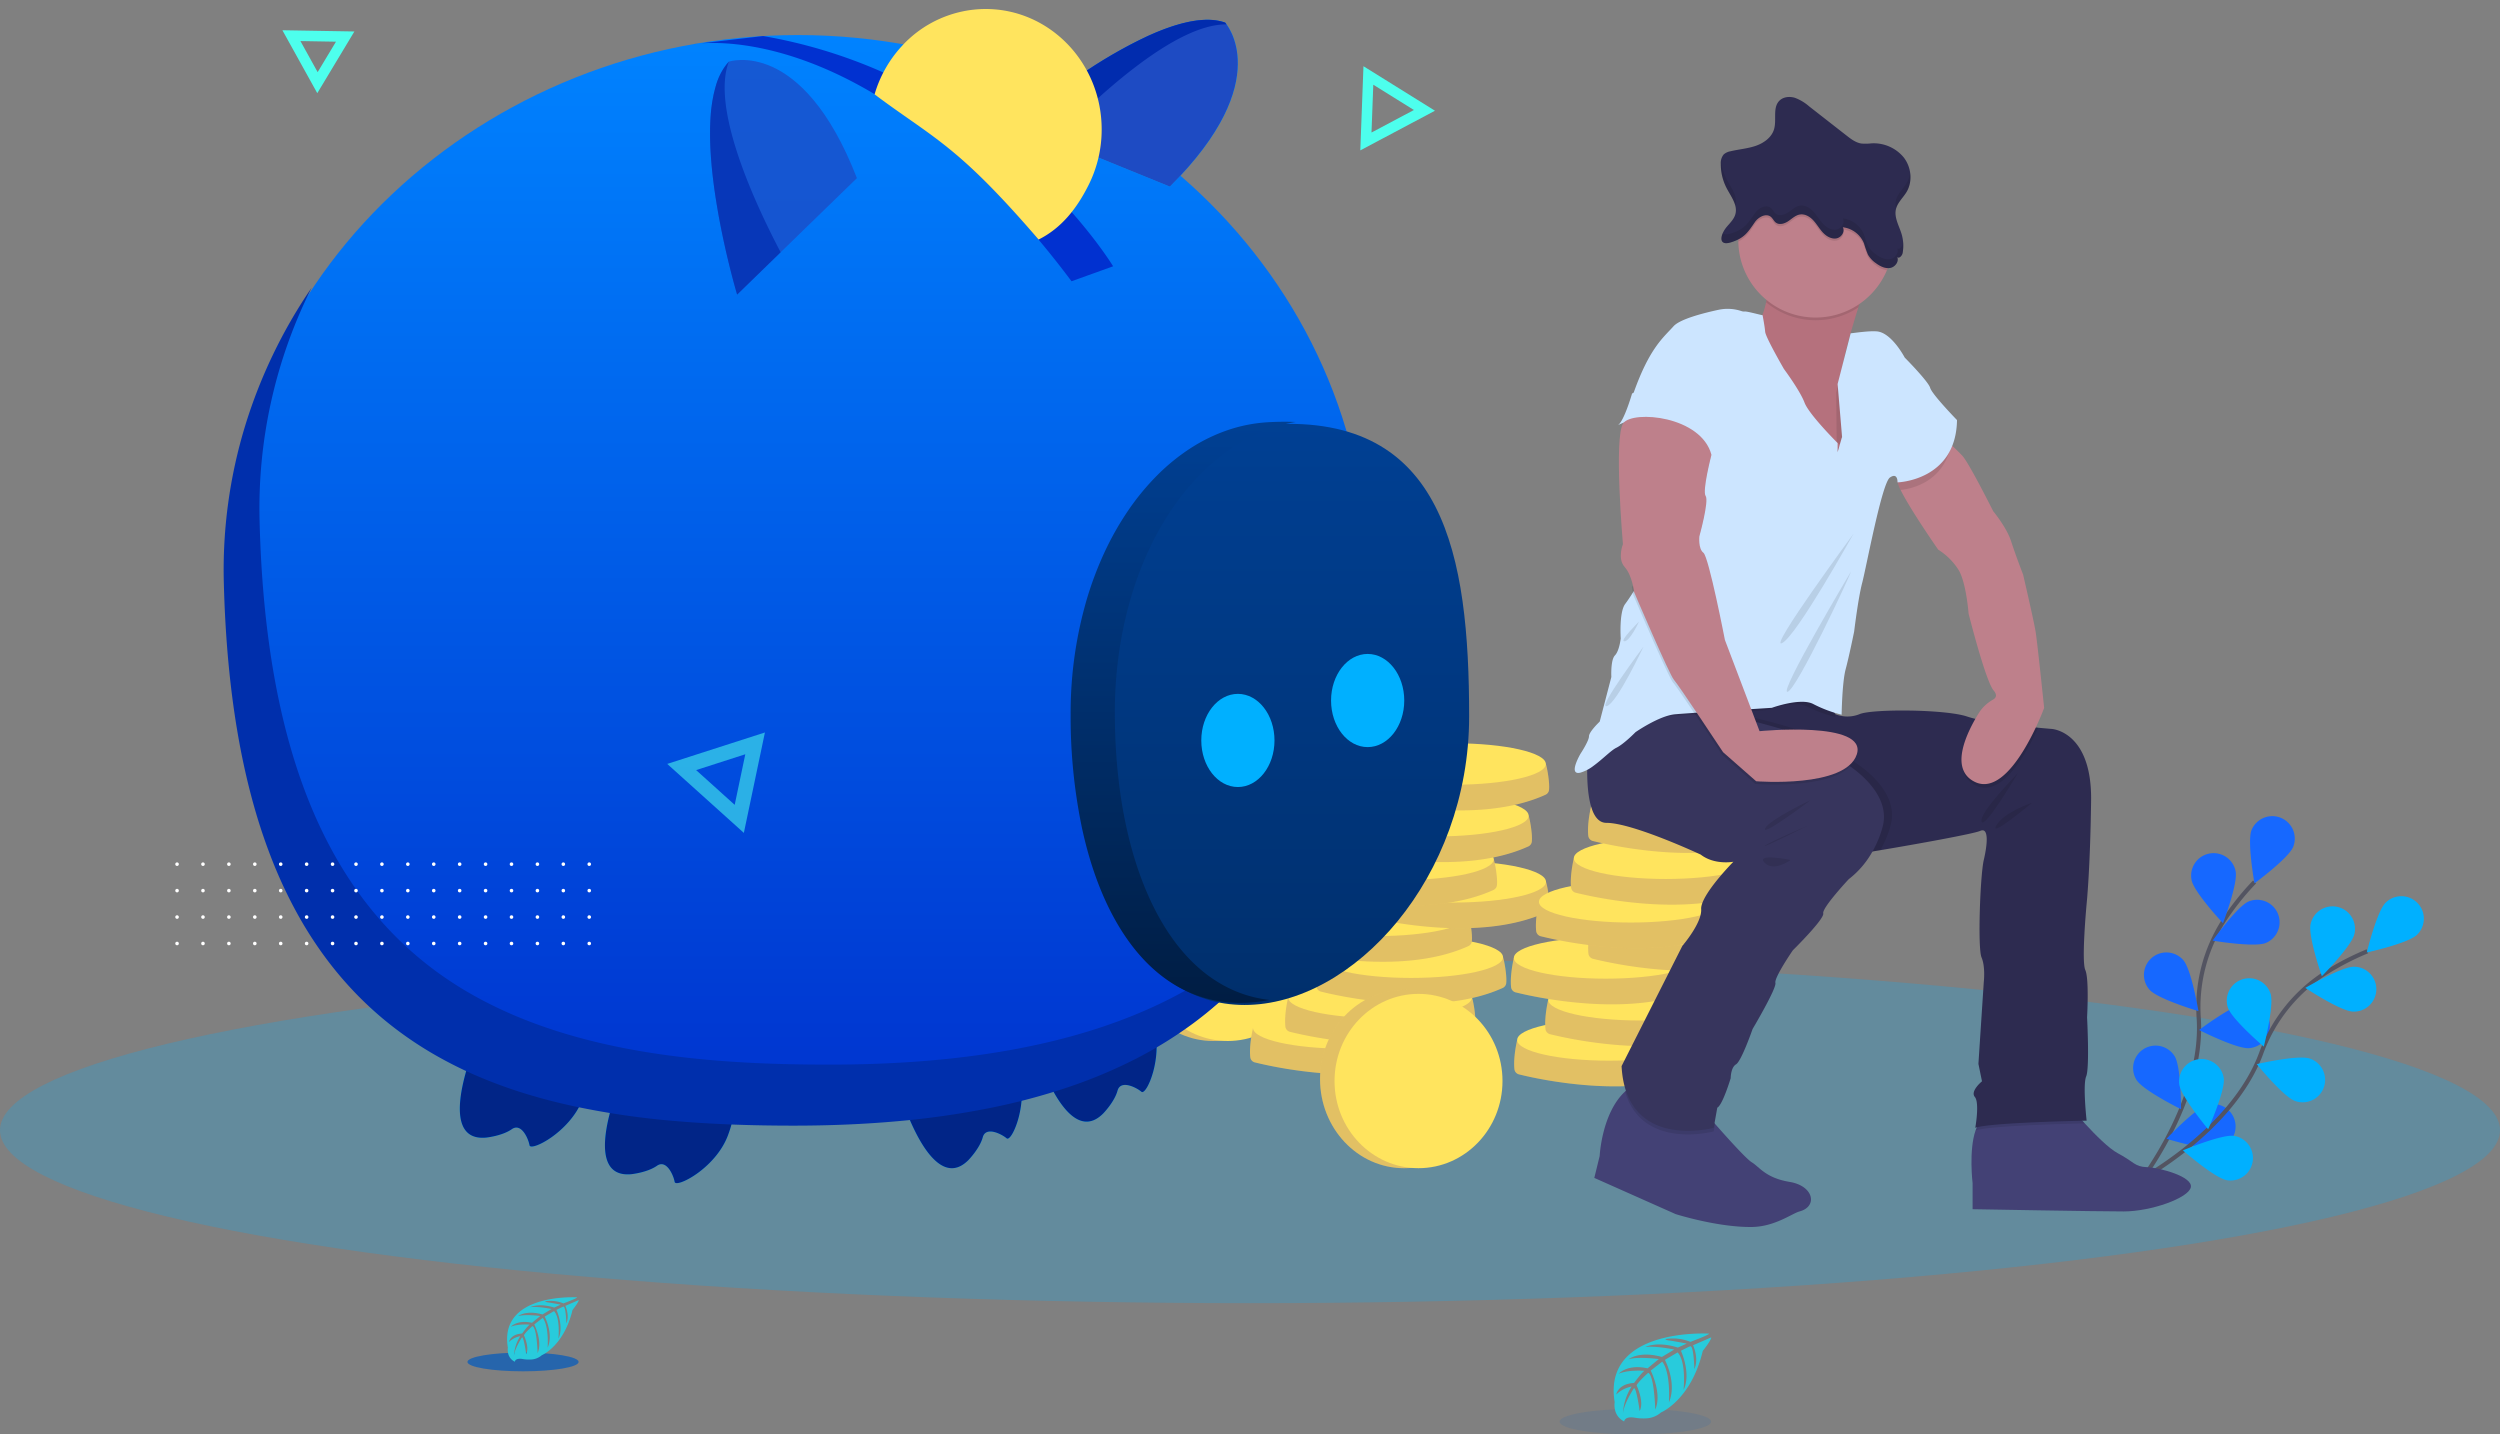 <svg xmlns="http://www.w3.org/2000/svg" xmlns:xlink="http://www.w3.org/1999/xlink" width="1188" height="681.654" viewBox="0 0 1188 681.654"><rect x="0" y="0" width="1188" height="681.654" fill="#808080" stroke="none"/><defs><style>.a,.d{fill:#00b0ff;}.a{opacity:0.23;}.aa,.ab,.b{fill:none;}.b{stroke:#535461;stroke-miterlimit:10;stroke-width:2px;}.c{fill:#1668ff;}.e{fill:#fbd56f;}.f,.n{opacity:0.1;}.g{fill:#ffe45e;}.h{fill:#434175;}.i{fill:#2d2b50;}.j{fill:#be808b;}.k{fill:#37355d;}.l{fill:#b5717d;}.m{fill:#cce5ff;}.o{fill:#012587;}.p{fill:url(#a);}.q{fill:#002fac;}.r{opacity:0.2;}.s{fill:#0131d0;}.t,.v{fill:#2047c0;}.t,.u{opacity:0.68;}.u,.w{fill:#002aae;}.v,.w{opacity:0.95;}.x{fill:url(#b);}.y{fill:url(#c);}.z{fill:#fff;}.aa{opacity:0.56;}.ac,.ae{fill:#005bbf;}.ac{opacity:0.11;}.ad{fill:#28cbdc;}.ae{opacity:0.7;}.af,.ag{stroke:none;}.ag{fill:#4dffed;}</style><linearGradient id="a" x1="0.5" x2="0.5" y2="1" gradientUnits="objectBoundingBox"><stop offset="0" stop-color="#0083ff"/><stop offset="1" stop-color="#0032ce"/></linearGradient><linearGradient id="b" x1="0.5" x2="0.5" y2="1" gradientUnits="objectBoundingBox"><stop offset="0" stop-color="#004094"/><stop offset="1" stop-color="#002f6c"/></linearGradient><linearGradient id="c" x1="0.5" x2="0.5" y2="1" gradientUnits="objectBoundingBox"><stop offset="0" stop-color="#004094"/><stop offset="1" stop-color="#001d43"/></linearGradient></defs><g transform="translate(22 -370.932)"><g transform="translate(-22 132.622)"><ellipse class="a" cx="594" cy="82.2" rx="594" ry="82.2" transform="translate(0 693.176)"/><path class="b" d="M997.486,825.215s30.98-39.421,28.475-78.534a75.965,75.965,0,0,1,11.955-46.541,127.774,127.774,0,0,1,14.557-18.276" transform="translate(18.887 -24.45)"/><path class="c" d="M1047.932,659.056c-2.184,5.475,1.394,25.306,1.394,25.306s16.247-11.921,18.432-17.4a10.673,10.673,0,0,0-19.825-7.91Z" transform="translate(22.002 -26.299)"/><path class="c" d="M1021.092,681.8c1.142,5.782,14.924,20.484,14.924,20.484s7.159-18.837,6.017-24.619a10.673,10.673,0,1,0-20.941,4.135Z" transform="translate(20.353 -25.252)"/><path class="c" d="M1002.448,731.127c3.9,4.415,23.223,10.149,23.223,10.149s-3.329-19.874-7.234-24.29a10.672,10.672,0,1,0-15.989,14.141Z" transform="translate(19.03 -22.476)"/><path class="c" d="M996.531,771.345c3.1,5.012,21.174,13.927,21.174,13.927s.077-20.151-3.025-25.163a10.672,10.672,0,1,0-18.149,11.235Z" transform="translate(18.727 -19.868)"/><path class="c" d="M1055.8,710.346c-5.449,2.248-25.32-1.1-25.32-1.1s11.731-16.385,17.18-18.633a10.673,10.673,0,0,1,8.14,19.732Z" transform="translate(20.953 -23.953)"/><path class="c" d="M1048.264,757.438c-5.872.514-23.831-8.625-23.831-8.625s16.1-12.124,21.968-12.638a10.673,10.673,0,1,1,1.864,21.264Z" transform="translate(20.575 -21.052)"/><path class="c" d="M1034.82,802.154c-5.7,1.5-24.946-4.474-24.946-4.474s13.816-14.669,19.516-16.169a10.673,10.673,0,0,1,5.43,20.643Z" transform="translate(19.663 -18.233)"/><path class="b" d="M997.733,821.633s44.3-23.486,57.856-60.258a75.963,75.963,0,0,1,29.789-37.7,127.749,127.749,0,0,1,20.714-10.81" transform="translate(18.903 -22.509)"/><path class="d" d="M1108.409,691.28c-4.215,4.12-8.98,23.7-8.98,23.7s19.684-4.314,23.9-8.434a10.672,10.672,0,1,0-14.919-15.265Z" transform="translate(25.27 -24.051)"/><path class="d" d="M1074.31,701.194c-1.3,5.749,5.343,24.774,5.343,24.774s14.178-14.32,15.477-20.069a10.673,10.673,0,1,0-20.82-4.705Z" transform="translate(23.687 -23.761)"/><path class="d" d="M1037.29,738.741c1.781,5.619,17.118,18.689,17.118,18.689s5.01-19.518,3.229-25.137a10.673,10.673,0,0,0-20.348,6.448Z" transform="translate(21.348 -21.759)"/><path class="d" d="M1015.576,773.109c.806,5.839,13.714,21.313,13.714,21.313s8.237-18.391,7.431-24.23a10.673,10.673,0,0,0-21.145,2.917Z" transform="translate(20.014 -19.497)"/><path class="d" d="M1094.638,741.109c-5.892-.153-22.7-11.266-22.7-11.266s17.364-10.225,23.256-10.072a10.673,10.673,0,1,1-.554,21.338Z" transform="translate(23.549 -22.077)"/><path class="d" d="M1068.508,781.062c-5.577-1.909-18.292-17.542-18.292-17.542s19.628-4.561,25.2-2.652a10.673,10.673,0,1,1-6.913,20.195Z" transform="translate(22.189 -19.533)"/><path class="d" d="M1038.177,816.511c-5.819-.939-20.993-14.2-20.993-14.2s18.575-7.813,24.394-6.873a10.673,10.673,0,0,1-3.4,21.073Z" transform="translate(20.121 -17.344)"/><ellipse class="e" cx="39.908" cy="42.361" rx="39.908" ry="42.361" transform="translate(536.625 648.269)"/><ellipse class="f" cx="39.908" cy="42.361" rx="39.908" ry="42.361" transform="translate(536.625 648.269)"/><ellipse class="g" cx="39.908" cy="41.418" rx="39.908" ry="41.418" transform="translate(543.513 650.156)"/><path class="e" d="M605.586,749.526l-4.151-2.311s-1.942,8.1-1.307,13.877a2.876,2.876,0,0,0,2.162,2.485c9.55,2.372,55.065,12.476,86.364-1.756a2.871,2.871,0,0,0,1.663-2.308c.384-3.549-.975-10.871-1.518-12.3C687.631,744.144,605.586,749.526,605.586,749.526Z" transform="translate(-6 -20.418)"/><path class="f" d="M605.586,749.526l-4.151-2.311s-1.942,8.1-1.307,13.877a2.876,2.876,0,0,0,2.162,2.485c9.55,2.372,55.065,12.476,86.364-1.756a2.871,2.871,0,0,0,1.663-2.308c.384-3.549-.975-10.871-1.518-12.3C687.631,744.144,605.586,749.526,605.586,749.526Z" transform="translate(-6 -20.418)"/><ellipse class="g" cx="43.682" cy="9.847" rx="43.682" ry="9.847" transform="translate(595.434 716.95)"/><path class="e" d="M621.291,735.854l-4.151-2.311s-1.942,8.1-1.307,13.877a2.876,2.876,0,0,0,2.161,2.485c9.55,2.372,55.065,12.476,86.364-1.756a2.871,2.871,0,0,0,1.664-2.308c.384-3.549-.975-10.871-1.518-12.3C703.337,730.473,621.291,735.854,621.291,735.854Z" transform="translate(-5.017 -21.274)"/><path class="f" d="M621.291,735.854l-4.151-2.311s-1.942,8.1-1.307,13.877a2.876,2.876,0,0,0,2.161,2.485c9.55,2.372,55.065,12.476,86.364-1.756a2.871,2.871,0,0,0,1.664-2.308c.384-3.549-.975-10.871-1.518-12.3C703.337,730.473,621.291,735.854,621.291,735.854Z" transform="translate(-5.017 -21.274)"/><ellipse class="g" cx="43.682" cy="9.847" rx="43.682" ry="9.847" transform="translate(612.123 702.423)"/><path class="e" d="M635.176,717.886l-4.151-2.311s-1.942,8.1-1.307,13.877a2.877,2.877,0,0,0,2.162,2.485c9.55,2.372,55.065,12.476,86.364-1.756a2.873,2.873,0,0,0,1.664-2.308c.384-3.549-.975-10.871-1.518-12.3C717.221,712.5,635.176,717.886,635.176,717.886Z" transform="translate(-4.147 -22.399)"/><path class="f" d="M635.176,717.886l-4.151-2.311s-1.942,8.1-1.307,13.877a2.877,2.877,0,0,0,2.162,2.485c9.55,2.372,55.065,12.476,86.364-1.756a2.873,2.873,0,0,0,1.664-2.308c.384-3.549-.975-10.871-1.518-12.3C717.221,712.5,635.176,717.886,635.176,717.886Z" transform="translate(-4.147 -22.399)"/><ellipse class="g" cx="43.682" cy="9.847" rx="43.682" ry="9.847" transform="translate(626.878 683.329)"/><path class="e" d="M619.8,699.18l-4.152-2.311s-1.942,8.1-1.307,13.877a2.877,2.877,0,0,0,2.162,2.485c9.55,2.371,55.065,12.475,86.364-1.756a2.872,2.872,0,0,0,1.664-2.308c.384-3.549-.975-10.871-1.518-12.3C701.846,693.8,619.8,699.18,619.8,699.18Z" transform="translate(-5.11 -23.57)"/><path class="f" d="M619.8,699.18l-4.152-2.311s-1.942,8.1-1.307,13.877a2.877,2.877,0,0,0,2.162,2.485c9.55,2.371,55.065,12.475,86.364-1.756a2.872,2.872,0,0,0,1.664-2.308c.384-3.549-.975-10.871-1.518-12.3C701.846,693.8,619.8,699.18,619.8,699.18Z" transform="translate(-5.11 -23.57)"/><ellipse class="g" cx="43.682" cy="9.847" rx="43.682" ry="9.847" transform="translate(610.538 663.453)"/><path class="e" d="M654.391,684.169l-4.151-2.311s-1.942,8.1-1.307,13.877a2.876,2.876,0,0,0,2.162,2.485c9.55,2.372,55.065,12.476,86.364-1.756a2.873,2.873,0,0,0,1.664-2.308c.384-3.549-.975-10.871-1.518-12.3C736.436,678.787,654.391,684.169,654.391,684.169Z" transform="translate(-2.944 -24.51)"/><path class="f" d="M654.391,684.169l-4.151-2.311s-1.942,8.1-1.307,13.877a2.876,2.876,0,0,0,2.162,2.485c9.55,2.372,55.065,12.476,86.364-1.756a2.873,2.873,0,0,0,1.664-2.308c.384-3.549-.975-10.871-1.518-12.3C736.436,678.787,654.391,684.169,654.391,684.169Z" transform="translate(-2.944 -24.51)"/><ellipse class="g" cx="43.682" cy="9.847" rx="43.682" ry="9.847" transform="translate(647.295 647.501)"/><path class="e" d="M631.019,674.079l-4.151-2.312s-1.942,8.1-1.307,13.877a2.877,2.877,0,0,0,2.162,2.485c9.55,2.372,55.065,12.476,86.364-1.756a2.872,2.872,0,0,0,1.664-2.308c.384-3.549-.975-10.871-1.518-12.3C713.065,668.7,631.019,674.079,631.019,674.079Z" transform="translate(-4.408 -25.141)"/><path class="f" d="M631.019,674.079l-4.151-2.312s-1.942,8.1-1.307,13.877a2.877,2.877,0,0,0,2.162,2.485c9.55,2.372,55.065,12.476,86.364-1.756a2.872,2.872,0,0,0,1.664-2.308c.384-3.549-.975-10.871-1.518-12.3C713.065,668.7,631.019,674.079,631.019,674.079Z" transform="translate(-4.408 -25.141)"/><ellipse class="g" cx="43.682" cy="9.847" rx="43.682" ry="9.847" transform="translate(622.461 636.78)"/><path class="e" d="M646.623,654.6l-4.151-2.311s-1.942,8.1-1.307,13.877a2.877,2.877,0,0,0,2.161,2.485c9.55,2.372,55.065,12.476,86.364-1.756a2.872,2.872,0,0,0,1.664-2.308c.384-3.549-.975-10.872-1.518-12.3C728.668,649.22,646.623,654.6,646.623,654.6Z" transform="translate(-3.431 -26.361)"/><path class="f" d="M646.623,654.6l-4.151-2.311s-1.942,8.1-1.307,13.877a2.877,2.877,0,0,0,2.161,2.485c9.55,2.372,55.065,12.476,86.364-1.756a2.872,2.872,0,0,0,1.664-2.308c.384-3.549-.975-10.872-1.518-12.3C728.668,649.22,646.623,654.6,646.623,654.6Z" transform="translate(-3.431 -26.361)"/><ellipse class="g" cx="43.682" cy="9.847" rx="43.682" ry="9.847" transform="translate(639.042 616.082)"/><path class="e" d="M654.32,631.481l-4.151-2.311s-1.942,8.1-1.307,13.877a2.876,2.876,0,0,0,2.162,2.485c9.55,2.372,55.065,12.476,86.364-1.756a2.872,2.872,0,0,0,1.663-2.308c.384-3.549-.975-10.871-1.518-12.3C736.365,626.1,654.32,631.481,654.32,631.481Z" transform="translate(-2.949 -27.809)"/><path class="f" d="M654.32,631.481l-4.151-2.311s-1.942,8.1-1.307,13.877a2.876,2.876,0,0,0,2.162,2.485c9.55,2.372,55.065,12.476,86.364-1.756a2.872,2.872,0,0,0,1.663-2.308c.384-3.549-.975-10.871-1.518-12.3C736.365,626.1,654.32,631.481,654.32,631.481Z" transform="translate(-2.949 -27.809)"/><ellipse class="g" cx="43.682" cy="9.847" rx="43.682" ry="9.847" transform="translate(647.22 591.515)"/><path class="e" d="M723.715,754.888l-4.151-2.312s-1.942,8.1-1.307,13.877a2.876,2.876,0,0,0,2.162,2.485c9.55,2.372,55.065,12.476,86.364-1.756a2.872,2.872,0,0,0,1.664-2.308c.384-3.549-.975-10.872-1.518-12.3C805.76,749.506,723.715,754.888,723.715,754.888Z" transform="translate(1.396 -20.082)"/><path class="f" d="M723.715,754.888l-4.151-2.312s-1.942,8.1-1.307,13.877a2.876,2.876,0,0,0,2.162,2.485c9.55,2.372,55.065,12.476,86.364-1.756a2.872,2.872,0,0,0,1.664-2.308c.384-3.549-.975-10.872-1.518-12.3C805.76,749.506,723.715,754.888,723.715,754.888Z" transform="translate(1.396 -20.082)"/><ellipse class="g" cx="43.682" cy="9.847" rx="43.682" ry="9.847" transform="translate(720.959 722.649)"/><path class="e" d="M737.6,736.919l-4.151-2.312s-1.942,8.1-1.307,13.877a2.876,2.876,0,0,0,2.162,2.485c9.55,2.372,55.065,12.475,86.364-1.756a2.872,2.872,0,0,0,1.664-2.308c.384-3.549-.975-10.872-1.518-12.3C819.645,731.538,737.6,736.919,737.6,736.919Z" transform="translate(2.266 -21.207)"/><path class="f" d="M737.6,736.919l-4.151-2.312s-1.942,8.1-1.307,13.877a2.876,2.876,0,0,0,2.162,2.485c9.55,2.372,55.065,12.475,86.364-1.756a2.872,2.872,0,0,0,1.664-2.308c.384-3.549-.975-10.872-1.518-12.3C819.645,731.538,737.6,736.919,737.6,736.919Z" transform="translate(2.266 -21.207)"/><ellipse class="g" cx="43.682" cy="9.847" rx="43.682" ry="9.847" transform="translate(735.714 703.554)"/><path class="e" d="M722.223,718.214l-4.151-2.312s-1.942,8.1-1.307,13.877a2.877,2.877,0,0,0,2.161,2.485c9.55,2.371,55.065,12.475,86.364-1.756a2.873,2.873,0,0,0,1.664-2.308c.384-3.549-.975-10.871-1.518-12.3C804.268,712.832,722.223,718.214,722.223,718.214Z" transform="translate(1.303 -22.378)"/><path class="f" d="M722.223,718.214l-4.151-2.312s-1.942,8.1-1.307,13.877a2.877,2.877,0,0,0,2.161,2.485c9.55,2.371,55.065,12.475,86.364-1.756a2.873,2.873,0,0,0,1.664-2.308c.384-3.549-.975-10.871-1.518-12.3C804.268,712.832,722.223,718.214,722.223,718.214Z" transform="translate(1.303 -22.378)"/><ellipse class="g" cx="43.682" cy="9.847" rx="43.682" ry="9.847" transform="translate(719.375 683.678)"/><path class="e" d="M756.814,703.2l-4.151-2.311s-1.942,8.1-1.307,13.877a2.877,2.877,0,0,0,2.162,2.485c9.55,2.371,55.065,12.475,86.364-1.756a2.872,2.872,0,0,0,1.664-2.308c.384-3.549-.975-10.871-1.518-12.3C838.859,697.821,756.814,703.2,756.814,703.2Z" transform="translate(3.469 -23.318)"/><path class="f" d="M756.814,703.2l-4.151-2.311s-1.942,8.1-1.307,13.877a2.877,2.877,0,0,0,2.162,2.485c9.55,2.371,55.065,12.475,86.364-1.756a2.872,2.872,0,0,0,1.664-2.308c.384-3.549-.975-10.871-1.518-12.3C838.859,697.821,756.814,703.2,756.814,703.2Z" transform="translate(3.469 -23.318)"/><ellipse class="e" cx="43.682" cy="9.847" rx="43.682" ry="9.847" transform="translate(756.132 667.726)"/><path class="e" d="M733.443,693.113l-4.151-2.311s-1.942,8.1-1.307,13.877a2.876,2.876,0,0,0,2.162,2.485c9.55,2.372,55.065,12.476,86.364-1.756a2.872,2.872,0,0,0,1.664-2.308c.384-3.549-.975-10.871-1.518-12.3C815.488,687.732,733.443,693.113,733.443,693.113Z" transform="translate(2.005 -23.95)"/><path class="f" d="M733.443,693.113l-4.151-2.311s-1.942,8.1-1.307,13.877a2.876,2.876,0,0,0,2.162,2.485c9.55,2.372,55.065,12.476,86.364-1.756a2.872,2.872,0,0,0,1.664-2.308c.384-3.549-.975-10.871-1.518-12.3C815.488,687.732,733.443,693.113,733.443,693.113Z" transform="translate(2.005 -23.95)"/><ellipse class="g" cx="43.682" cy="9.847" rx="43.682" ry="9.847" transform="translate(731.296 657.006)"/><path class="e" d="M749.046,673.635l-4.151-2.311s-1.942,8.1-1.307,13.877a2.876,2.876,0,0,0,2.162,2.485c9.55,2.372,55.065,12.476,86.364-1.756a2.873,2.873,0,0,0,1.664-2.308c.384-3.548-.975-10.871-1.518-12.3C831.092,668.253,749.046,673.635,749.046,673.635Z" transform="translate(2.982 -25.169)"/><path class="f" d="M749.046,673.635l-4.151-2.311s-1.942,8.1-1.307,13.877a2.876,2.876,0,0,0,2.162,2.485c9.55,2.372,55.065,12.476,86.364-1.756a2.873,2.873,0,0,0,1.664-2.308c.384-3.548-.975-10.871-1.518-12.3C831.092,668.253,749.046,673.635,749.046,673.635Z" transform="translate(2.982 -25.169)"/><ellipse class="g" cx="43.682" cy="9.847" rx="43.682" ry="9.847" transform="translate(747.877 636.308)"/><path class="e" d="M756.743,650.515l-4.151-2.312s-1.942,8.1-1.307,13.877a2.877,2.877,0,0,0,2.162,2.485c9.55,2.371,55.065,12.475,86.364-1.756a2.872,2.872,0,0,0,1.663-2.308c.384-3.549-.975-10.871-1.517-12.3C838.79,645.133,756.743,650.515,756.743,650.515Z" transform="translate(3.464 -26.617)"/><path class="f" d="M756.743,650.515l-4.151-2.312s-1.942,8.1-1.307,13.877a2.877,2.877,0,0,0,2.162,2.485c9.55,2.371,55.065,12.475,86.364-1.756a2.872,2.872,0,0,0,1.663-2.308c.384-3.549-.975-10.871-1.517-12.3C838.79,645.133,756.743,650.515,756.743,650.515Z" transform="translate(3.464 -26.617)"/><ellipse class="e" cx="43.682" cy="9.847" rx="43.682" ry="9.847" transform="translate(756.056 611.741)"/><path class="h" d="M923.18,818.729v12.325s58.861,1.063,71.823,1.063,30.811-6.375,31.874-11.475-14.875-9.35-20.824-9.562-6.162-2.55-13.812-6.588c-4.318-2.278-10.875-8.895-15.763-14.22-3.77-4.11-6.549-7.454-6.549-7.454s-31.662-.638-40.8,4.462c-2.1,1.177-3.557,3.481-4.543,6.328C921.293,803.124,923.18,818.729,923.18,818.729Z" transform="translate(14.201 -18.131)"/><path class="f" d="M924.472,793.608c6.638-2.308,45.5-3.2,51.891-3.336-3.77-4.11-6.549-7.454-6.549-7.454s-31.662-.637-40.8,4.462C926.912,788.458,925.458,790.761,924.472,793.608Z" transform="translate(14.316 -18.131)"/><path class="i" d="M763.77,608.541s1.228.744,3.434,2.074c.4.238.829.5,1.288.778,1.4.846,3.077,1.853,4.994,3.009,26.706,16.094,99.558,59.724,103.544,59.375,1.046-.089,4.186-.561,8.521-1.267,1.148-.187,2.38-.387,3.681-.608,16.685-2.771,44.411-7.782,47.51-9.176,4.25-1.912,3.4,6.588,1.7,13.812s-2.975,41.861-1.062,46.323,1.062,11.687,1.062,11.687l-2.55,38.886,1.7,8.287s-5.737,4.675-3.4,7.437.213,14.662.213,14.662c6.8-2.55,52.911-3.4,52.911-3.4s-1.913-17-.213-21.037.425-28.049.425-28.049,1.063-18.275-.85-22.524.638-31.449.638-31.449,1.7-16.149,2.125-49.086-18.7-34-18.7-34-2.55-.2-6.422-.574c-7.573-.727-20.2-2.117-28.627-3.948a47.759,47.759,0,0,1-5.113-1.356c-10.412-3.544-45.474-3.685-51.211-1.135a15.408,15.408,0,0,1-11.449.013l-.026-.013-4.462-7.225-42.622,3.633-4.518.387-41.959,3.578-2.886.247Z" transform="translate(4.254 -29.573)"/><path class="f" d="M924.922,640.565c12.38,6.035,24.194-15.359,29.7-27.433-7.573-.727-20.2-2.116-28.627-3.948C920.452,618.491,913.053,634.781,924.922,640.565Z" transform="translate(13.946 -29.001)"/><path class="j" d="M889.553,503.881a12.978,12.978,0,0,0,1.5,4.156c4.535,9.286,17.837,28.355,17.837,28.355a30.8,30.8,0,0,1,9.775,9.775c3.612,6.162,4.675,20.612,4.675,20.612s8.075,32.086,11.9,36.549c1.912,2.231,1.063,3.562-.264,4.331a18.929,18.929,0,0,0-6.706,6.277c-5.571,8.959-14.466,26.728-1.955,32.826,17,8.287,32.936-35.146,32.936-35.146s-3.187-30.812-4.037-36.124-5.95-27.2-5.95-27.2-3.612-9.35-5.737-15.937-8.5-14.237-8.5-14.237-11.474-22.948-14.662-26.349c-1.479-1.577-3.553-3.566-5.351-5.244-2.078-1.942-3.786-3.468-3.786-3.468S889.34,498.781,889.553,503.881Z" transform="translate(12.129 -36.898)"/><path class="h" d="M753.971,816.98l38.674,17.212s19.806,6.291,36.124,6.118c11-.117,19.139-6.427,22.737-7.393,8.712-2.337,6.8-12.112-4.675-14.024s-14.237-7.012-18.062-9.35c-2.58-1.577-11.742-11.768-17.429-18.228-2.737-3.111-4.671-5.359-4.671-5.359s-7.437-19.762-28.049-15.3a21.121,21.121,0,0,0-10.03,5.278c-11.1,10.281-12.07,30.633-12.07,30.633Z" transform="translate(3.641 -18.932)"/><path class="f" d="M768.213,611.443c1.4.846,3.077,1.853,4.994,3.009,26.706,16.094,99.558,59.724,103.544,59.375,1.046-.089,4.186-.561,8.521-1.266,1.147-.187,2.38-.387,3.68-.608.051-.081.1-.161.145-.242a48.847,48.847,0,0,0,4.866-11.908c4.462-17-17.637-29.962-17.637-29.962l-4.675-3.634c-5.312-8.946-43.561-17.4-43.561-17.4l-4.93-3.311-2.631-1.768-.693-.463-5.984-4.02-29.962,2.125-8.9,5.72-.939.6-3.3,2.125Z" transform="translate(4.532 -29.623)"/><path class="f" d="M767.729,775.935c8.134,28.134,42.116,18.946,42.116,18.946l.633-3.565c-2.737-3.111-4.671-5.359-4.671-5.359s-7.437-19.762-28.049-15.3a21.122,21.122,0,0,0-10.03,5.278Z" transform="translate(4.502 -18.932)"/><path class="k" d="M759.908,658.9c12.537,0,44.836,15.087,44.836,15.087,6.587,5.1,15.512,3.4,15.512,3.4s-15.724,15.937-15.3,22.524-8.925,17.424-8.925,17.424l-28.9,57.161c2.125,40.586,43.774,29.324,43.774,29.324l1.7-9.562c2.55-1.275,6.375-14.024,6.375-14.024s0-5.1,2.55-6.587,7.862-16.787,7.862-16.787,11.475-19.337,10.837-21.887,8.287-15.512,8.287-15.512,15.087-14.874,14.45-17.531,12.111-16.256,12.111-16.256a42.91,42.91,0,0,0,11.283-13.166,48.856,48.856,0,0,0,4.866-11.908c3.6-13.689-10.038-24.764-15.482-28.551-1.317-.918-2.155-1.411-2.155-1.411l-4.675-3.634c-2.414-4.071-11.645-8.036-20.99-11.152-6.74-2.248-13.544-4.054-17.892-5.138-2.877-.714-4.679-1.114-4.679-1.114l-4.93-3.311-1.734-1.164-1.589-1.067-5.984-4.02-13.332.943-16.63,1.182-8.9,5.72-4.242,2.728-16.608,10.676s-.438,4.088-.578,9.575c-.009.425-.017.854-.025,1.3C750.63,643.271,751.825,658.9,759.908,658.9Z" transform="translate(3.441 -29.573)"/><path class="l" d="M819.562,432.681l4.462,15.937s7.862,27.412,8.712,29.324,21.462,21.249,22.312,21.674,12.074,6.8,12.074,6.8.888-35.061.038-45.261a29.116,29.116,0,0,1,.552-6.681c1.356-7.994,4.785-19.715,7.629-28.742,2.38-7.565,4.356-13.238,4.356-13.238s-49.724-2.125-48.024,2.762c.642,1.849.433,4.938-.187,8.037-1.024,5.1-3.166,10.208-4.488,9.813a17.794,17.794,0,0,0-3.94-.438C821.224,432.613,819.562,432.681,819.562,432.681Z" transform="translate(7.747 -41.345)"/><path class="f" d="M830.785,423.292a36.777,36.777,0,0,0,43.854,2.44c2.38-7.565,4.356-13.238,4.356-13.238s-49.724-2.125-48.024,2.762C831.614,417.1,831.406,420.195,830.785,423.292Z" transform="translate(8.45 -41.345)"/><path class="j" d="M891.889,397.043a36.618,36.618,0,0,1-1.838,11.476,29.967,29.967,0,0,1-1.063,2.816,36.765,36.765,0,0,1-68.3-1.424,36.236,36.236,0,0,1-2.3-12.188c-.021-.223-.021-.457-.021-.68a36.761,36.761,0,1,1,73.522,0Z" transform="translate(7.672 -44.585)"/><path class="f" d="M819.562,431.466l4.462,15.937s7.862,27.412,8.712,29.324S854.2,497.977,855.049,498.4s12.074,6.8,12.074,6.8.888-35.061.038-45.261a29.119,29.119,0,0,1,.552-6.681l-2.89,11.781.212,23.587,1.7,1.275-3.825,5.737v-4.25s-13.6-13.175-15.724-18.7-9.775-15.529-9.775-15.529-8.712-14.645-8.925-17.195c-.166-1.989-3.825-6.587-5.427-8.513C821.224,431.4,819.562,431.466,819.562,431.466Z" transform="translate(7.747 -40.13)"/><path class="f" d="M889.553,503.881a12.979,12.979,0,0,0,1.5,4.156c4.645-.476,20.476-3.43,23.961-21.513-2.078-1.942-3.786-3.468-3.786-3.468S889.34,498.781,889.553,503.881Z" transform="translate(12.129 -36.898)"/><path class="f" d="M750.8,632.161c4.288-3.034,8.368-7.174,10.8-8.321,3.612-1.7,9.137-7.225,9.137-7.225s1.4-.952,3.553-2.214c3.944-2.312,10.408-5.661,15.359-6.073,4.437-.37,19.176-1.313,30.769-2.036,8.389-.527,15.13-.939,15.13-.939s13.812-4.887,19.762-1.7a62.435,62.435,0,0,0,13.387,4.887s0-.463.026-1.262l-.026-.013-4.462-7.225-47.14,4.02-5.984-4.02-29.962,2.125-8.9,5.72-7.675.655s1.228.744,3.434,2.074l-16.608,10.676S750.9,626.038,750.8,632.161Z" transform="translate(3.442 -29.573)"/><path class="m" d="M15.739,65.814s4.036-6.116,4.036-8.3,5.1-6.99,5.1-6.99L30.4,29.335s-.425-8.082,1.7-10.266,2.762-8.082,2.762-8.082S34.014-1.464,36.988-5.4c1.679-2.219,4.238-6.248,6.15-9.336v0c1.475-2.381,2.563-4.2,2.563-4.2L75.706-77.561C56.3-103.335,33.44-90.275,33.44-90.275c2.974-1.748,6.8-15.072,6.8-15.072l.792-.491c7.562-21.324,14.277-26.3,18.908-31.493,3.064-3.433,14.241-6.3,21.589-7.872a20.728,20.728,0,0,1,10.616.62,3.771,3.771,0,0,0,1.58.228c1.2-.145,7.348,1.609,8.548,1.754,0,0,1.014,5.27,1.227,7.891s8.924,17.676,8.924,17.676,7.65,10.284,9.775,15.963S137.923-81.85,137.923-81.85v4.369l1.913-6.664.212-.544L137.923-109.9l6.2-24.079c3.395-.417,8.664-1.156,12.078-.953,7.224.218,13.6,12.451,13.6,12.451s11.261,11.359,12.111,14.417S194.658-92.77,194.658-92.77c-.425,28.833-28.264,29.613-28.264,29.613s.214-4.93-3.61-2.309S151.522-22.653,149.61-15.444,145.785,7.71,145.785,7.71s-2.337,11.577-4.037,17.912-1.912,21.625-1.912,21.625a61.353,61.353,0,0,1-13.387-5.025c-5.95-3.276-19.762,1.748-19.762,1.748l-7.858.5c-2.618.167-5.716.367-9.005.581-5.708.363-11.985.773-17.348,1.14-5.24.349-9.6.66-11.687.839-7.649.655-18.912,8.518-18.912,8.518s-5.525,5.68-9.137,7.428c-2.431,1.174-6.5,5.417-10.777,8.531v0a19.053,19.053,0,0,1-6.223,3.26,4.581,4.581,0,0,1-1.091.152C10.387,74.922,15.739,65.814,15.739,65.814Z" transform="translate(735.31 530.693)"/><path class="f" d="M950.772,646.435s-13.387,4.463-17,10.837S950.772,646.435,950.772,646.435Z" transform="translate(14.872 -26.668)"/><path class="f" d="M944.363,633.237c-.425.638-18.335,18.61-17.212,22.949S944.363,633.237,944.363,633.237Z" transform="translate(14.48 -27.495)"/><path class="f" d="M852.04,645.235s-19.974,9.42-21.674,13.528S852.04,645.235,852.04,645.235Z" transform="translate(8.418 -26.743)"/><path class="f" d="M850.776,656.634s-18.026,7.65-20.488,9.562S850.776,656.634,850.776,656.634Z" transform="translate(8.407 -26.03)"/><path class="f" d="M842.532,672.1s-7.984,5.95-12.385,1.275S842.532,672.1,842.532,672.1Z" transform="translate(8.364 -25.136)"/><path class="f" d="M872.01,526.051c-.428.637-26.99,48.448-34,52.061S872.01,526.051,872.01,526.051Z" transform="translate(8.852 -34.206)"/><path class="f" d="M870.555,543.049c0,1.062-25.924,56.523-30.174,57.161S870.555,543.049,870.555,543.049Z" transform="translate(9.028 -33.142)"/><path class="f" d="M777.036,576.644s-12.521,26.737-17.424,28.262S777.036,576.644,777.036,576.644Z" transform="translate(3.95 -31.038)"/><path class="f" d="M774.4,565.446s-4.316,9.35-6.939,9.35S774.4,565.446,774.4,565.446Z" transform="translate(4.457 -31.739)"/><path class="f" d="M891.889,397.043a36.615,36.615,0,0,1-1.838,11.476,29.994,29.994,0,0,1-1.063,2.816,10.811,10.811,0,0,1-5.154-2.263,12.763,12.763,0,0,1-3.857-4.123,51.665,51.665,0,0,1-1.881-5.366,12.484,12.484,0,0,0-10.084-7.64c1.222,2.083-.723,4.941-3.113,5.313s-4.718-1.063-6.365-2.837-2.837-3.932-4.474-5.706-3.974-3.2-6.365-2.837c-2.115.319-3.751,1.934-5.526,3.135s-4.24,2.008-5.95.723c-.957-.712-1.424-1.923-2.338-2.7-2.349-1.966-6,.064-7.736,2.6-2.667,3.932-4.293,6.312-7.757,8.087-.021-.223-.021-.457-.021-.68a36.761,36.761,0,1,1,73.522,0Z" transform="translate(7.672 -44.585)"/><path class="i" d="M826.64,390.418c1.729-2.542,5.382-4.574,7.737-2.6.914.767,1.38,1.979,2.333,2.7,1.708,1.287,4.187.479,5.954-.726s3.407-2.813,5.521-3.135c2.391-.364,4.722,1.061,6.364,2.838s2.833,3.931,4.475,5.706,3.974,3.2,6.365,2.834,4.34-3.227,3.111-5.31a12.487,12.487,0,0,1,10.082,7.64,51.717,51.717,0,0,0,1.882,5.365,12.723,12.723,0,0,0,3.862,4.119c1.95,1.429,4.313,2.635,6.695,2.22s4.4-3.144,3.291-5.293c.761,1.156,2.4-.454,2.642-1.816a19.433,19.433,0,0,0-.491-8.969c-1.174-3.95-3.637-7.867-2.688-11.877.752-3.175,3.464-5.454,5.111-8.27,2.92-4.992,2.145-11.718-1.406-16.283a18.513,18.513,0,0,0-15.3-6.7,25.3,25.3,0,0,1-4.809.09c-2.668-.4-4.924-2.114-7.05-3.773l-17.8-13.894a21.9,21.9,0,0,0-6.728-4.053c-2.515-.78-5.531-.511-7.393,1.351-3.332,3.333-1.214,9.068-2.552,13.587-1.159,3.914-4.889,6.567-8.751,7.889s-7.994,1.612-11.963,2.569a6.563,6.563,0,0,0-3.2,1.491,6.332,6.332,0,0,0-1.391,4.518,24.622,24.622,0,0,0,2.763,11.491c2.061,3.964,5.328,8.038,4.172,12.354-.612,2.284-2.372,4.044-3.923,5.828-3.364,3.868-4.5,9.585,1.83,7.588C821.489,397.969,823.2,395.476,826.64,390.418Z" transform="translate(7.182 -46.43)"/><g class="n" transform="translate(817.736 314.527)"><path d="M896.941,397.73c-.247,1.362-1.881,2.972-2.642,1.816,1.107,2.149-.909,4.879-3.291,5.293s-4.745-.791-6.695-2.22a12.726,12.726,0,0,1-3.862-4.119,51.755,51.755,0,0,1-1.883-5.365,12.486,12.486,0,0,0-10.082-7.64c1.229,2.083-.72,4.944-3.111,5.31s-4.722-1.058-6.365-2.834-2.833-3.93-4.475-5.706-3.972-3.2-6.364-2.837c-2.114.322-3.755,1.929-5.521,3.135s-4.245,2.012-5.954.726c-.953-.718-1.419-1.931-2.333-2.7-2.355-1.976-6.008.056-7.737,2.6-3.441,5.057-5.151,7.55-11.248,9.474-2,.631-3.252.489-3.926-.12-1.338,3.072-.729,5.778,3.926,4.31,6.1-1.924,7.807-4.416,11.248-9.474,1.729-2.542,5.382-4.574,7.737-2.6.914.767,1.38,1.979,2.333,2.7,1.708,1.287,4.187.479,5.954-.726s3.407-2.813,5.521-3.135c2.392-.364,4.722,1.061,6.364,2.837s2.833,3.931,4.475,5.706,3.974,3.2,6.365,2.834,4.341-3.227,3.111-5.31a12.487,12.487,0,0,1,10.082,7.64,51.759,51.759,0,0,0,1.883,5.365,12.725,12.725,0,0,0,3.862,4.119c1.95,1.429,4.313,2.635,6.695,2.22s4.4-3.144,3.291-5.293c.761,1.156,2.4-.454,2.642-1.816a19.4,19.4,0,0,0,.192-5.559C897.083,396.819,897.023,397.276,896.941,397.73Z" transform="translate(-810.535 -357.917)"/><path d="M817.433,380.671c.016-.055.04-.106.055-.161,1.156-4.316-2.111-8.39-4.172-12.354a24.632,24.632,0,0,1-2.641-8.975,11.916,11.916,0,0,0-.122,1.673,24.626,24.626,0,0,0,2.763,11.491C814.725,375.055,816.7,377.817,817.433,380.671Z" transform="translate(-810.553 -359.181)"/><path d="M894,369.53c-1.647,2.816-4.36,5.1-5.111,8.271a9.226,9.226,0,0,0,.038,4.072c.791-3.112,3.448-5.373,5.074-8.153a13.964,13.964,0,0,0,1.636-8.971A13.147,13.147,0,0,1,894,369.53Z" transform="translate(-805.661 -358.833)"/></g><path class="f" d="M770.757,554.011v0a32.435,32.435,0,0,1,.651,3.557s16.787,39.311,18.912,41.649c.655.718,3.12,4.254,6.218,8.806,1.122,1.645,2.325,3.426,3.557,5.253,6.426,9.537,13.6,20.365,13.6,20.365l15.724,13.812s34.207,2.737,45.078-8.364c-1.317-.918-2.155-1.411-2.155-1.411l-4.675-3.634c-2.414-4.071-11.645-8.036-20.99-11.152-8.61.064-15.652.761-15.652.761l-2.24-5.9-2.337-6.153-11.887-31.3s-7.667-39.524-10.217-41.437-1.912-7.862-1.912-7.862,4.675-16.787,2.975-19.124,2.762-19.549,2.762-19.549a17.827,17.827,0,0,0-2.04-4.768L773.32,549.922S772.232,551.695,770.757,554.011Z" transform="translate(4.692 -36.615)"/><path class="j" d="M808.956,491.919s-4.462,17.212-2.763,19.549-2.974,19.124-2.974,19.124-.638,5.95,1.912,7.862,10.216,41.436,10.216,41.436l16.464,43.349s51.518-5.1,46.205,11.05-47.811,12.75-47.811,12.75l-15.724-13.812s-21.25-32.087-23.374-34.424S772.2,557.154,772.2,557.154s-.85-7.862-4.462-11.9-.85-10.866-.85-10.866-4.462-51.394.213-57.557S804.069,473.432,808.956,491.919Z" transform="translate(4.329 -37.473)"/><ellipse class="e" cx="39.908" cy="42.361" rx="39.908" ry="42.361" transform="translate(627.283 708.708)"/><ellipse class="f" cx="39.908" cy="42.361" rx="39.908" ry="42.361" transform="translate(627.283 708.708)"/><ellipse class="g" cx="39.908" cy="41.418" rx="39.908" ry="41.418" transform="translate(634.17 710.594)"/><path class="d" d="M553.492,733.373a42.963,42.963,0,0,1,5.342,9.755c.357.9.706,1.84,1.037,2.828,5.31,15.87-3.1,34.9-5.51,32.849s-9.9-5.862-11.351-.509-6.8,10.823-6.8,10.823c-9.755,9.812-18.585-.789-24.381-11.742a106.118,106.118,0,0,1-5.043-11.142c-1.287-3.364-2.026-5.689-2.026-5.689l40.631-34.619S549.318,727.731,553.492,733.373Z" transform="translate(-11.963 -21.691)"/><path class="d" d="M493.228,754.2a42.973,42.973,0,0,1,5.342,9.755c.357.9.706,1.84,1.037,2.828,5.31,15.87-3.1,34.9-5.509,32.849s-9.9-5.862-11.351-.509-6.8,10.823-6.8,10.823c-9.755,9.812-18.585-.789-24.381-11.742a106.111,106.111,0,0,1-5.042-11.141c-1.287-3.364-2.026-5.689-2.026-5.689l40.631-34.618S489.054,748.563,493.228,754.2Z" transform="translate(-15.736 -20.387)"/><path class="d" d="M372.974,783.188a42.966,42.966,0,0,1-2.113,10.92c-.3.918-.63,1.867-1.007,2.839-6.04,15.607-24.663,24.889-25.205,21.774s-3.882-10.832-8.414-7.636-12.145,3.99-12.145,3.99c-13.772,1.328-13.8-12.468-11.276-24.6a106.1,106.1,0,0,1,3.228-11.8c1.156-3.411,2.071-5.672,2.071-5.672l53.374-.722S373.36,776.18,372.974,783.188Z" transform="translate(-24.061 -18.789)"/><path class="d" d="M308.075,766.82a42.971,42.971,0,0,1-2.113,10.92c-.3.919-.63,1.867-1.007,2.839-6.04,15.607-24.663,24.889-25.205,21.773s-3.882-10.832-8.414-7.636-12.145,3.99-12.145,3.99c-13.772,1.328-13.8-12.468-11.276-24.6a106.105,106.105,0,0,1,3.228-11.8c1.156-3.411,2.071-5.673,2.071-5.673l53.374-.722S308.461,759.811,308.075,766.82Z" transform="translate(-28.125 -19.814)"/><path class="o" d="M553.492,733.373a42.963,42.963,0,0,1,5.342,9.755c.357.9.706,1.84,1.037,2.828,5.31,15.87-3.1,34.9-5.51,32.849s-9.9-5.862-11.351-.509-6.8,10.823-6.8,10.823c-9.755,9.812-18.585-.789-24.381-11.742a106.118,106.118,0,0,1-5.043-11.142c-1.287-3.364-2.026-5.689-2.026-5.689l40.631-34.619S549.318,727.731,553.492,733.373Z" transform="translate(-11.963 -21.691)"/><path class="o" d="M493.228,754.2a42.973,42.973,0,0,1,5.342,9.755c.357.9.706,1.84,1.037,2.828,5.31,15.87-3.1,34.9-5.509,32.849s-9.9-5.862-11.351-.509-6.8,10.823-6.8,10.823c-9.755,9.812-18.585-.789-24.381-11.742a106.111,106.111,0,0,1-5.042-11.141c-1.287-3.364-2.026-5.689-2.026-5.689l40.631-34.618S489.054,748.563,493.228,754.2Z" transform="translate(-15.736 -20.387)"/><path class="o" d="M372.974,783.188a42.966,42.966,0,0,1-2.113,10.92c-.3.918-.63,1.867-1.007,2.839-6.04,15.607-24.663,24.889-25.205,21.774s-3.882-10.832-8.414-7.636-12.145,3.99-12.145,3.99c-13.772,1.328-13.8-12.468-11.276-24.6a106.1,106.1,0,0,1,3.228-11.8c1.156-3.411,2.071-5.672,2.071-5.672l53.374-.722S373.36,776.18,372.974,783.188Z" transform="translate(-24.061 -18.789)"/><path class="o" d="M308.075,766.82a42.971,42.971,0,0,1-2.113,10.92c-.3.919-.63,1.867-1.007,2.839-6.04,15.607-24.663,24.889-25.205,21.773s-3.882-10.832-8.414-7.636-12.145,3.99-12.145,3.99c-13.772,1.328-13.8-12.468-11.276-24.6a106.105,106.105,0,0,1,3.228-11.8c1.156-3.411,2.071-5.673,2.071-5.673l53.374-.722S308.461,759.811,308.075,766.82Z" transform="translate(-28.125 -19.814)"/><path class="p" d="M684.53,561.253c0,142.559-48.226,258.125-270.775,258.125-149.544,0-265.241-37.158-270.775-258.125-3.569-142.514,121.23-258.125,270.775-258.125S684.53,418.694,684.53,561.253Z" transform="translate(-34.62 -48.163)"/><path class="q" d="M283.849,399.629c-20.081,0-37.857-.663-54.343-2.028a385.6,385.6,0,0,1-50.276-7.23c-8.1-1.758-15.952-3.811-23.333-6.1a228.435,228.435,0,0,1-21.981-8.048A195.12,195.12,0,0,1,113.4,366.012a175.127,175.127,0,0,1-18.941-12.582A167.193,167.193,0,0,1,77.2,338.257a171.074,171.074,0,0,1-15.454-17.976,187.558,187.558,0,0,1-13.543-21,218.519,218.519,0,0,1-11.52-24.229A266.915,266.915,0,0,1,27.3,247.378c-2.77-9.86-5.172-20.405-7.139-31.342-2-11.118-3.607-22.968-4.78-35.22-1.191-12.444-1.968-25.671-2.31-39.313A234.379,234.379,0,0,1,23.16,67.225,242.336,242.336,0,0,1,54.824,1.407a233.791,233.791,0,0,0-24.75,111.1c2.573,102.728,29.194,172.05,81.384,211.926,53.594,40.949,129.366,46.2,189.391,46.2,111.314,0,185.88-28.54,227.96-87.252a190.2,190.2,0,0,1-14.285,25.1,173.907,173.907,0,0,1-40.7,42.457,196.3,196.3,0,0,1-27.165,16.829,237.313,237.313,0,0,1-32.206,13.546,305.1,305.1,0,0,1-37.621,10,407.313,407.313,0,0,1-43.409,6.193C317.855,398.915,301.177,399.629,283.849,399.629Z" transform="translate(93.286 373.587)"/><path class="r" d="M349.994,307.369h.032a.06.06,0,0,1-.024.008Z" transform="translate(-21.653 -47.898)"/><path class="r" d="M350.514,307.314c.688-.111,2.048-.3,4.024-.451l-4.4.522q.095-.024.237-.047C350.42,307.329,350.459,307.321,350.514,307.314Z" transform="translate(-21.645 -47.93)"/><path class="s" d="M550.334,412.991l-19.765,7.115A441.471,441.471,0,0,0,498.1,381.4a317.2,317.2,0,0,0-41.118-36.833c-50.605-37.505-89.747-38.462-102.673-37.5l29.71-3.494a241.551,241.551,0,0,1,79.762,28.833,263.5,263.5,0,0,1,47.933,35.41C537.582,391.827,550.334,412.991,550.334,412.991Z" transform="translate(-21.383 -48.136)"/><path class="t" d="M371.4,425.761S345.309,338.8,367.445,315.08c0,0,34.786-11.859,60.875,55.341Z" transform="translate(-21.118 -47.466)"/><path class="u" d="M12.862,110.7v0c-.016-.055-1.67-5.595-3.73-13.957C7.215,88.959,4.524,77.01,2.584,64.248.4,49.9-.4,37.477.187,27.313A68.848,68.848,0,0,1,2.722,11.578,29.087,29.087,0,0,1,8.908.013l.01,0L8.947,0C5.175,9.745,6.726,24.956,13.558,45.211,19.3,62.232,27.6,79.28,33.547,90.584L12.863,110.694Z" transform="translate(337.418 267.601)"/><path class="d" d="M494.962,345.662s69.186-58.794,99.793-48.035c0,0,24.821,27.1-26.262,77.966Z" transform="translate(-12.577 -48.59)"/><path class="v" d="M494.962,345.662s69.186-58.794,99.793-48.035c0,0,24.821,27.1-26.262,77.966Z" transform="translate(-12.577 -48.59)"/><path class="w" d="M18.993,57.082h0L0,49.35l.02-.019A387.923,387.923,0,0,1,33.2,24.675,225.5,225.5,0,0,1,63.037,7.711C74.232,2.594,83.757,0,91.347,0a25.489,25.489,0,0,1,8.446,1.315c.049.054.3.343.684.864l-.3,0c-11.161,0-26.119,7.195-44.459,21.384C40.276,35.507,26.081,49.69,18.994,57.082Z" transform="translate(482.385 247.721)"/><path class="x" d="M709.04,615.985c0,76.628-54.988,137.166-106.729,137.166s-80.64-60.538-80.64-137.166S563.7,480.232,615.356,477.238C697.181,472.494,709.04,539.357,709.04,615.985Z" transform="translate(-10.904 -37.277)"/><path class="y" d="M93.64,131.53c-24.627,0-45.279-13.779-59.723-39.848-6.785-12.246-12.032-26.9-15.593-43.559A258.169,258.169,0,0,1,13-5.637a192.3,192.3,0,0,1,7.374-53.586,163.2,163.2,0,0,1,8.648-23.2,140.171,140.171,0,0,1,11.449-20.2,116.865,116.865,0,0,1,13.871-16.749,96.026,96.026,0,0,1,15.912-12.845,80.391,80.391,0,0,1,17.574-8.488,72.159,72.159,0,0,1,18.856-3.679c2.72-.158,5.416-.238,8.014-.238,1.778,0,3.549.037,5.265.111-23.546,3.975-45.211,19.845-61,44.689C42.864-74.5,34-41.407,34-6.637c0,36.974,6.577,69.393,19.019,93.752,13.067,25.583,31.892,40.456,54.439,43.013A70.454,70.454,0,0,1,93.64,131.53Z" transform="translate(495.768 583.345)"/><ellipse class="d" cx="17.393" cy="22.136" rx="17.393" ry="22.136" transform="translate(570.852 568.036)"/><ellipse class="d" cx="17.393" cy="22.136" rx="17.393" ry="22.136" transform="translate(632.518 549.062)"/><path class="g" d="M558.847,378.825a58.614,58.614,0,0,1-6.269,26.516c-5.469,10.927-12.784,20.372-23.724,25.816-38.978-45.368-50.528-48.458-77.921-69a57.549,57.549,0,0,1,12.627-22.581A54.13,54.13,0,0,1,503.7,321.594C534.151,321.594,558.847,347.215,558.847,378.825Z" transform="translate(-35.333 -79.007)"/></g><g transform="translate(61.289 780.74)"><circle class="z" cx="0.849" cy="0.849" r="0.849" transform="translate(0 0)"/><circle class="z" cx="0.849" cy="0.849" r="0.849" transform="translate(12.315 0)"/><circle class="z" cx="0.849" cy="0.849" r="0.849" transform="translate(24.63 0)"/><circle class="z" cx="0.849" cy="0.849" r="0.849" transform="translate(49.261 0)"/><circle class="z" cx="0.849" cy="0.849" r="0.849" transform="translate(36.946 0)"/><circle class="z" cx="0.849" cy="0.849" r="0.849" transform="translate(61.576 0)"/><circle class="z" cx="0.849" cy="0.849" r="0.849" transform="translate(73.891 0)"/><circle class="z" cx="0.849" cy="0.849" r="0.849" transform="translate(0 12.565)"/><circle class="z" cx="0.849" cy="0.849" r="0.849" transform="translate(12.315 12.565)"/><circle class="z" cx="0.849" cy="0.849" r="0.849" transform="translate(24.63 12.565)"/><circle class="z" cx="0.849" cy="0.849" r="0.849" transform="translate(49.261 12.565)"/><circle class="z" cx="0.849" cy="0.849" r="0.849" transform="translate(36.946 12.565)"/><circle class="z" cx="0.849" cy="0.849" r="0.849" transform="translate(61.576 12.565)"/><circle class="z" cx="0.849" cy="0.849" r="0.849" transform="translate(73.891 12.565)"/><circle class="z" cx="0.849" cy="0.849" r="0.849" transform="translate(0 25.13)"/><circle class="z" cx="0.849" cy="0.849" r="0.849" transform="translate(12.315 25.13)"/><circle class="z" cx="0.849" cy="0.849" r="0.849" transform="translate(24.63 25.13)"/><circle class="z" cx="0.849" cy="0.849" r="0.849" transform="translate(49.261 25.13)"/><circle class="z" cx="0.849" cy="0.849" r="0.849" transform="translate(36.946 25.13)"/><circle class="z" cx="0.849" cy="0.849" r="0.849" transform="translate(61.576 25.13)"/><circle class="z" cx="0.849" cy="0.849" r="0.849" transform="translate(73.891 25.13)"/><circle class="z" cx="0.849" cy="0.849" r="0.849" transform="translate(0 37.694)"/><circle class="z" cx="0.849" cy="0.849" r="0.849" transform="translate(12.315 37.694)"/><circle class="z" cx="0.849" cy="0.849" r="0.849" transform="translate(24.63 37.694)"/><circle class="z" cx="0.849" cy="0.849" r="0.849" transform="translate(49.261 37.694)"/><circle class="z" cx="0.849" cy="0.849" r="0.849" transform="translate(36.946 37.694)"/><circle class="z" cx="0.849" cy="0.849" r="0.849" transform="translate(61.576 37.694)"/><circle class="z" cx="0.849" cy="0.849" r="0.849" transform="translate(73.891 37.694)"/><circle class="z" cx="0.849" cy="0.849" r="0.849" transform="translate(85.034 0)"/><circle class="z" cx="0.849" cy="0.849" r="0.849" transform="translate(109.664 0)"/><circle class="z" cx="0.849" cy="0.849" r="0.849" transform="translate(97.349 0)"/><circle class="z" cx="0.849" cy="0.849" r="0.849" transform="translate(121.979 0)"/><circle class="z" cx="0.849" cy="0.849" r="0.849" transform="translate(134.294 0)"/><circle class="z" cx="0.849" cy="0.849" r="0.849" transform="translate(146.61 0)"/><circle class="z" cx="0.849" cy="0.849" r="0.849" transform="translate(171.24 0)"/><circle class="z" cx="0.849" cy="0.849" r="0.849" transform="translate(158.925 0)"/><circle class="z" cx="0.849" cy="0.849" r="0.849" transform="translate(183.555 0)"/><circle class="z" cx="0.849" cy="0.849" r="0.849" transform="translate(195.871 0)"/><circle class="z" cx="0.849" cy="0.849" r="0.849" transform="translate(85.034 12.565)"/><circle class="z" cx="0.849" cy="0.849" r="0.849" transform="translate(109.664 12.565)"/><circle class="z" cx="0.849" cy="0.849" r="0.849" transform="translate(97.349 12.565)"/><circle class="z" cx="0.849" cy="0.849" r="0.849" transform="translate(121.979 12.565)"/><circle class="z" cx="0.849" cy="0.849" r="0.849" transform="translate(134.294 12.565)"/><circle class="z" cx="0.849" cy="0.849" r="0.849" transform="translate(146.61 12.565)"/><circle class="z" cx="0.849" cy="0.849" r="0.849" transform="translate(171.24 12.565)"/><circle class="z" cx="0.849" cy="0.849" r="0.849" transform="translate(158.925 12.565)"/><circle class="z" cx="0.849" cy="0.849" r="0.849" transform="translate(183.555 12.565)"/><circle class="z" cx="0.849" cy="0.849" r="0.849" transform="translate(195.871 12.565)"/><circle class="z" cx="0.849" cy="0.849" r="0.849" transform="translate(85.034 25.13)"/><circle class="z" cx="0.849" cy="0.849" r="0.849" transform="translate(109.664 25.13)"/><circle class="z" cx="0.849" cy="0.849" r="0.849" transform="translate(97.349 25.13)"/><circle class="z" cx="0.849" cy="0.849" r="0.849" transform="translate(121.979 25.13)"/><circle class="z" cx="0.849" cy="0.849" r="0.849" transform="translate(134.294 25.13)"/><circle class="z" cx="0.849" cy="0.849" r="0.849" transform="translate(146.61 25.13)"/><circle class="z" cx="0.849" cy="0.849" r="0.849" transform="translate(171.24 25.13)"/><circle class="z" cx="0.849" cy="0.849" r="0.849" transform="translate(158.925 25.13)"/><circle class="z" cx="0.849" cy="0.849" r="0.849" transform="translate(183.555 25.13)"/><circle class="z" cx="0.849" cy="0.849" r="0.849" transform="translate(195.871 25.13)"/><circle class="z" cx="0.849" cy="0.849" r="0.849" transform="translate(85.034 37.694)"/><circle class="z" cx="0.849" cy="0.849" r="0.849" transform="translate(109.664 37.694)"/><circle class="z" cx="0.849" cy="0.849" r="0.849" transform="translate(97.349 37.694)"/><circle class="z" cx="0.849" cy="0.849" r="0.849" transform="translate(121.979 37.694)"/><circle class="z" cx="0.849" cy="0.849" r="0.849" transform="translate(134.294 37.694)"/><circle class="z" cx="0.849" cy="0.849" r="0.849" transform="translate(146.61 37.694)"/><circle class="z" cx="0.849" cy="0.849" r="0.849" transform="translate(171.24 37.694)"/><circle class="z" cx="0.849" cy="0.849" r="0.849" transform="translate(158.925 37.694)"/><circle class="z" cx="0.849" cy="0.849" r="0.849" transform="translate(183.555 37.694)"/><circle class="z" cx="0.849" cy="0.849" r="0.849" transform="translate(195.871 37.694)"/></g><g class="aa" transform="translate(323.281 702.61) rotate(42)"><path class="af" d="M24.5,0,49,42.162H0Z"/><path class="ag" d="M 24.499 13.933 L 12.164 35.162 L 36.835 35.162 L 24.499 13.933 M 24.499 -3.814697265625e-06 L 48.999 42.162 L 3.814697265625e-06 42.162 L 24.499 -3.814697265625e-06 Z"/></g><g class="ab" transform="matrix(0.883, -0.469, 0.469, 0.883, 608.175, 411.82)"><path class="af" d="M20.093,0,40.185,34.627H0Z"/><path class="ag" d="M 20.093 9.962 L 8.682 29.627 L 31.503 29.627 L 20.093 9.962 M 20.093 0 L 40.185 34.627 L -3.814697265625e-06 34.627 L 20.093 0 Z"/></g><g class="ab" transform="matrix(0.485, 0.875, -0.875, 0.485, 138.116, 370.932)"><path class="af" d="M17.093,0,34.185,29.627H0Z"/><path class="ag" d="M 17.093 10.006 L 8.657 24.627 L 25.528 24.627 L 17.093 10.006 M 17.093 0 L 34.185 29.627 L -3.814697265625e-06 29.627 L 17.093 0 Z"/></g><g transform="translate(125.016 -2.602)"><ellipse class="ac" cx="35.996" cy="6.082" rx="35.996" ry="6.082" transform="translate(594.112 1043.025)"/><path class="ad" d="M891.859,774.887S841.067,771.826,847,807.461c0,0-1.19,6.3,4.518,9.156,0,0,.094-2.673,5.213-1.751a23.579,23.579,0,0,0,5.534.267,11.416,11.416,0,0,0,6.75-2.794h0s14.3-5.895,19.849-29.259c0,0,4.117-5.106,4.01-6.416l-8.635,3.743s2.927,6.188.628,11.335c0,0-.281-11.121-1.925-10.853-.334,0-4.464,2.139-4.464,2.139s5.039,10.787,1.243,18.633c0,0,1.443-13.286-2.82-17.844l-6.042,3.529s5.895,11.134,1.9,20.224c0,0,1.029-13.941-3.168-19.368l-5.467,4.237s5.534,10.987,2.152,18.526c0,0-.441-16.24-3.342-17.457,0,0-4.785,4.224-5.52,5.962,0,0,3.8,8.02,1.443,12.163,0,0-1.443-10.8-2.673-10.853,0,0-4.772,7.164-5.266,12.03a26,26,0,0,1,4.117-12.765,14.383,14.383,0,0,0-7.311,3.783s.749-5.052,8.488-5.507c0,0,4.01-5.427,5-5.761,0,0-7.7-.642-12.377,1.43,0,0,4.117-4.785,13.781-2.606l5.346-4.411s-10.145-1.337-14.436.147c0,0,4.946-4.224,15.893-1.149l5.881-3.515s-8.648-1.871-13.794-1.19c0,0,5.427-2.927,15.518.241l4.21-1.885s-6.336-1.243-8.194-1.444-1.951-.708-1.951-.708a21.911,21.911,0,0,1,11.9,1.336S892.019,775.448,891.859,774.887Z" transform="translate(-226.718 232.389)"/></g><g transform="translate(-393.984 -19.832)"><ellipse class="ae" cx="26.415" cy="4.463" rx="26.415" ry="4.463" transform="translate(594.112 1033.492)"/><path class="ad" d="M879.792,774.869s-37.274-2.246-32.919,23.9c0,0-.873,4.62,3.315,6.719,0,0,.069-1.962,3.826-1.285a17.3,17.3,0,0,0,4.061.2,8.378,8.378,0,0,0,4.953-2.05h0s10.5-4.326,14.566-21.472c0,0,3.021-3.747,2.943-4.708L874.2,778.92s2.148,4.541.461,8.318c0,0-.206-8.161-1.413-7.965-.245,0-3.276,1.569-3.276,1.569s3.7,7.916.912,13.674c0,0,1.059-9.75-2.07-13.095l-4.434,2.59s4.326,8.171,1.393,14.841c0,0,.755-10.231-2.325-14.213l-4.012,3.109s4.061,8.063,1.579,13.6c0,0-.324-11.918-2.452-12.811,0,0-3.512,3.1-4.051,4.375,0,0,2.786,5.885,1.059,8.926,0,0-1.059-7.925-1.962-7.965,0,0-3.5,5.258-3.865,8.828a19.078,19.078,0,0,1,3.021-9.368,10.556,10.556,0,0,0-5.365,2.776s.549-3.708,6.229-4.041c0,0,2.943-3.983,3.669-4.228,0,0-5.65-.471-9.083,1.049,0,0,3.021-3.512,10.113-1.913l3.924-3.237s-7.445-.981-10.594.108c0,0,3.629-3.1,11.663-.843l4.316-2.58s-6.346-1.373-10.123-.873c0,0,3.982-2.148,11.388.177l3.09-1.383s-4.649-.912-6.013-1.06-1.432-.52-1.432-.52a16.079,16.079,0,0,1,8.73.981S879.91,775.281,879.792,774.869Z" transform="translate(-233.555 232.389)"/></g></g></svg>